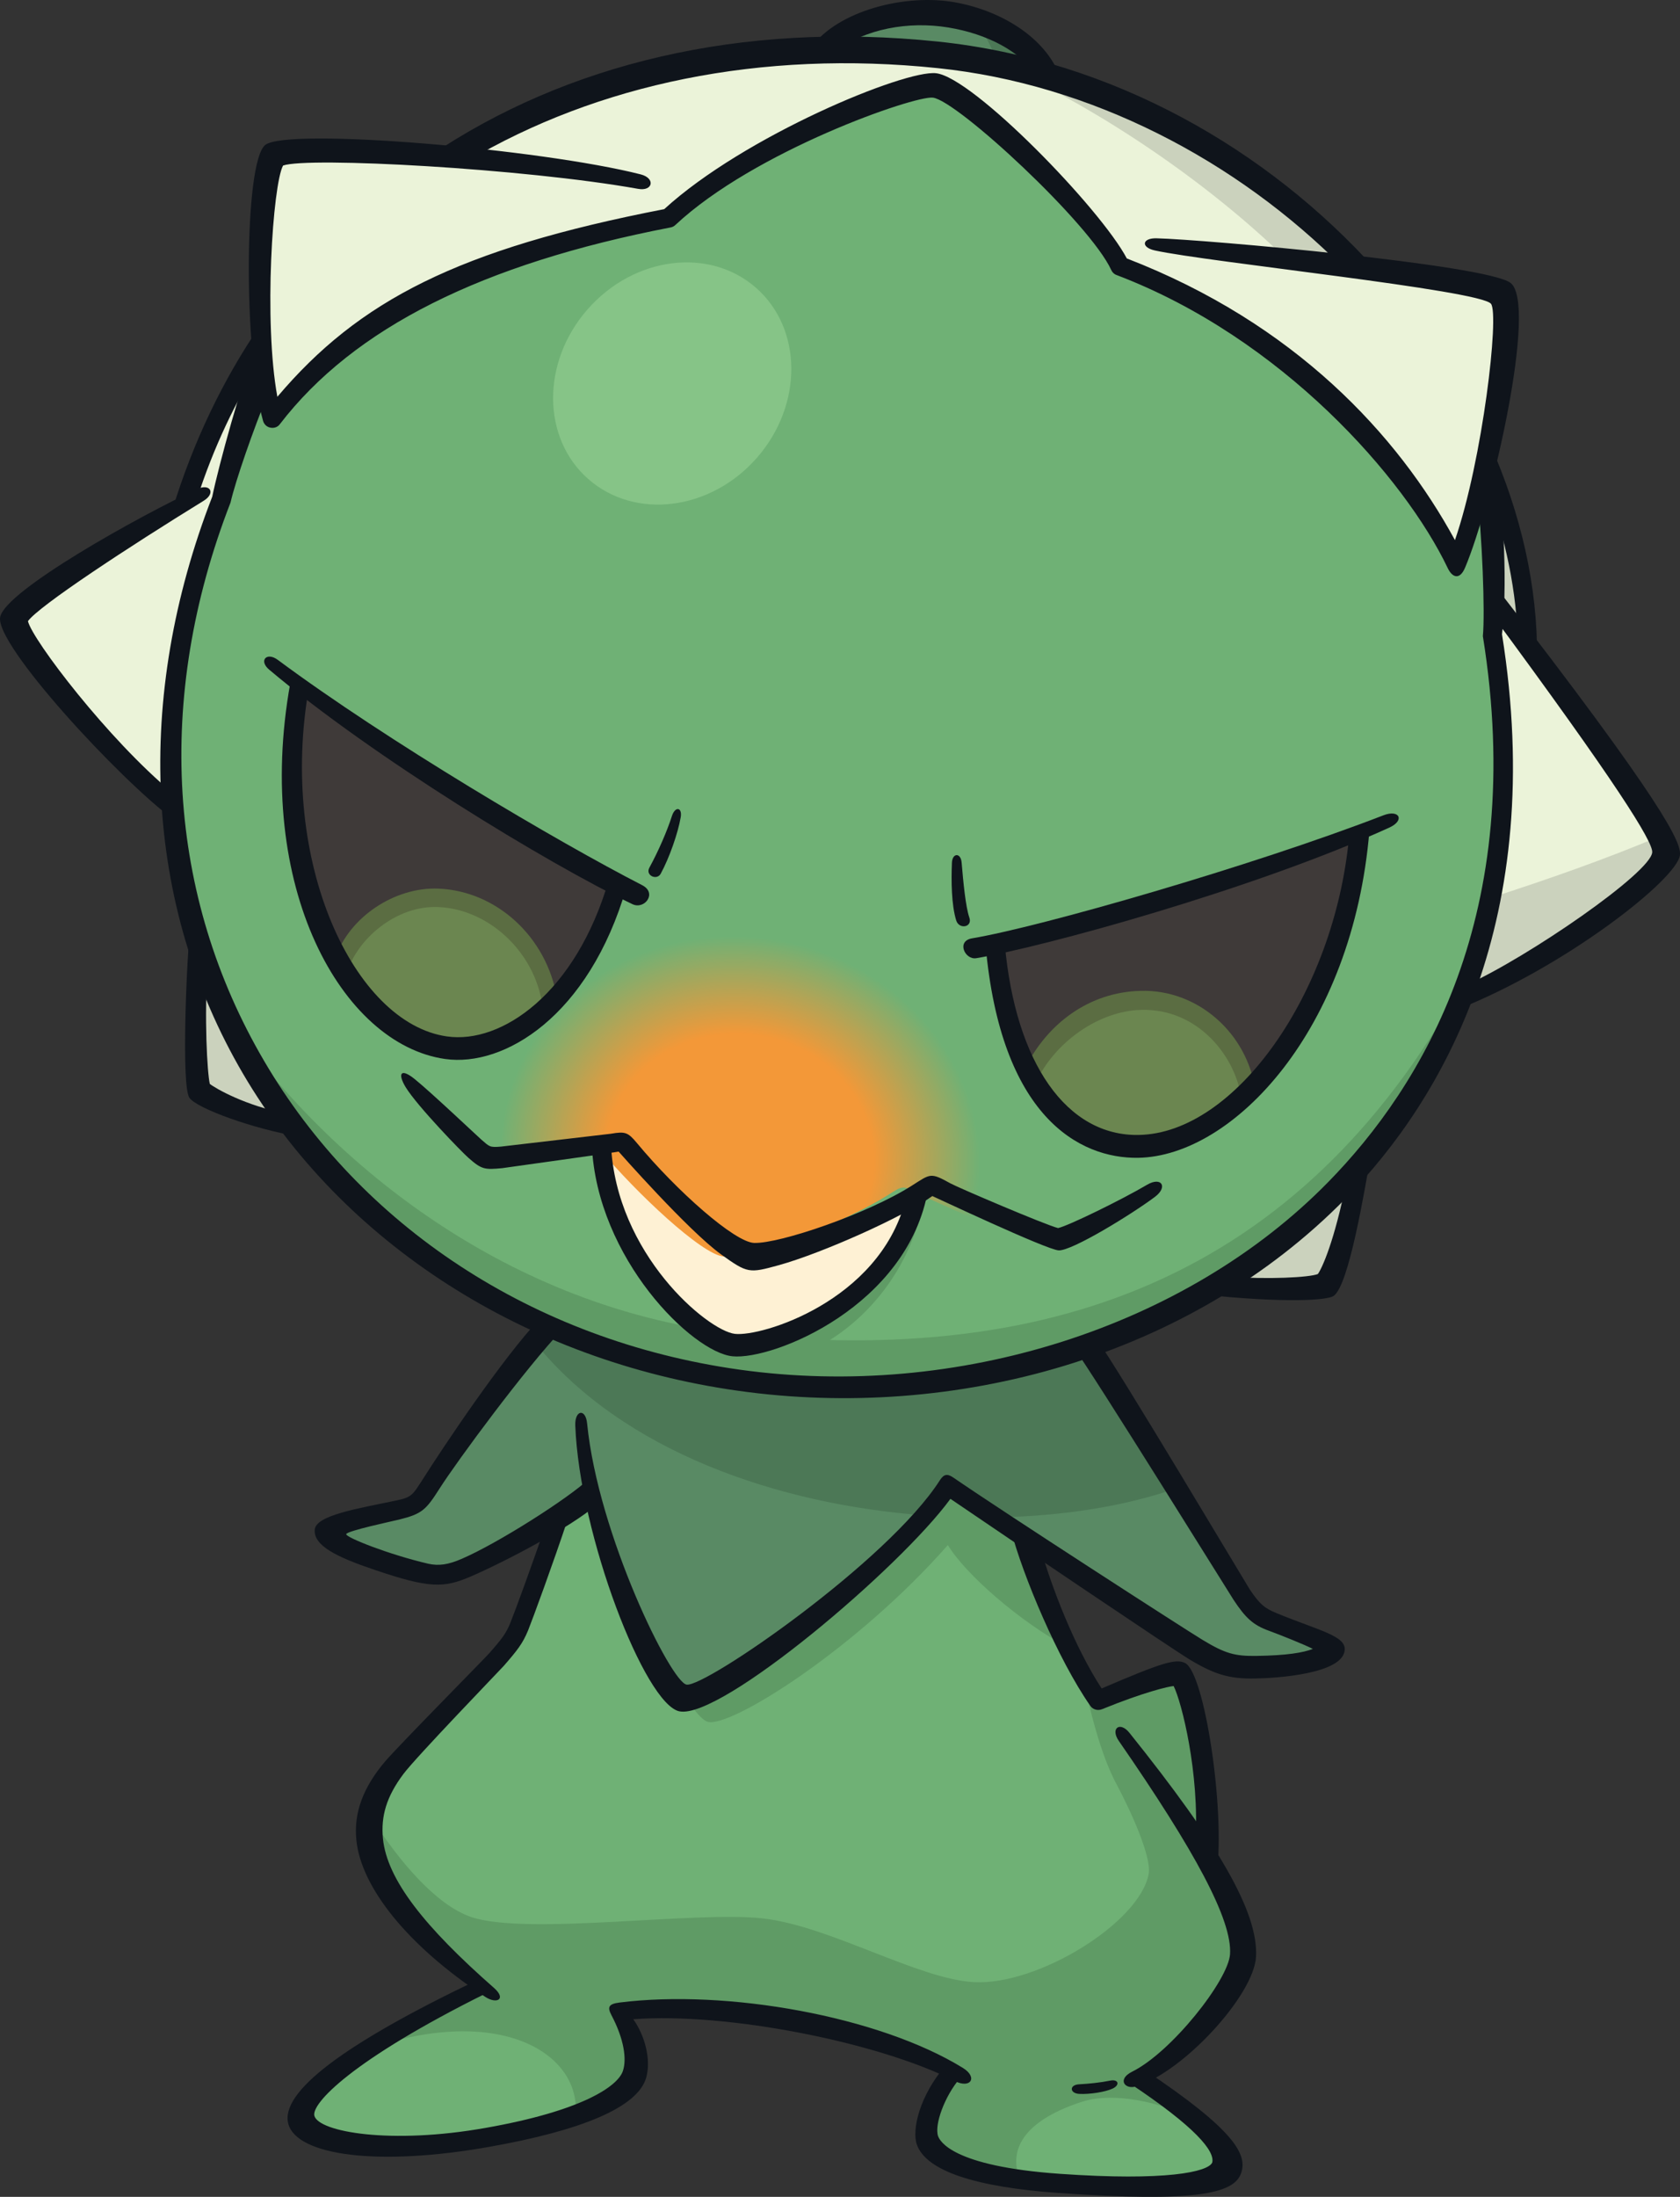 <?xml version="1.0" encoding="UTF-8"?>
<!-- Created with Inkscape (http://www.inkscape.org/) -->
<svg version="1.1" viewBox="0 0 239.26 312.74" xmlns="http://www.w3.org/2000/svg">
 <rect x="0" y="0" width="239.26" height="312.74" fill="#333333" stroke="none"/>
 <defs>
  <radialGradient id="radialGradient137317-2" cx="0" cy="0" r="1" gradientTransform="matrix(1.657 -.269 -.248 -1.528 666.4 101.48)" gradientUnits="userSpaceOnUse">
   <stop stop-color="#f39838" offset="0"/>
   <stop stop-color="#f39838" offset=".309"/>
   <stop stop-color="#f39838" offset=".558"/>
   <stop stop-color="#6fb175" offset="1"/>
  </radialGradient>
 </defs>
 <g transform="translate(14.629 15.739)">
  <g>
   <path d="m197.01 49.969c-1.221 5.575-2.706 10.926-4.232 14.568-5.88-12.37-21.851-32.513-47.894-42.401-3.072-6.694-22.055-25.29-26.429-25.86-3.235-0.407-26.429 8.383-37.823 19.023-29.786 5.737-46.165 15.076-56.46 28.504-0.549-1.933-0.956-4.435-1.241-7.223-2.197 5.331-5.615 15.971-5.982 18.739-23.072 59.247 11.495 116.07 73.55 124.78 58.372 8.22 119.47-30.661 107.41-105.49 0.57-6.653 0.102-18.474-0.895-24.639" fill="#6fb175"/>
   <path d="m91.202 174.24c-29.746-2.97-55.788-20.549-73.021-44.415 12.533 26.205 38.27 45.493 72.329 50.275 44.639 6.287 90.885-14.995 104.76-58.84-21.892 42.197-56.48 57.741-104.07 52.981" fill="#5f9b65"/>
   <path d="m16.936 55.315c0.387-2.747 3.805-13.408 5.982-18.739-0.122-1.2-0.224-2.462-0.305-3.764-4.537 6.918-8.199 14.629-10.824 23.113-8.484 4.822-23.988 14.161-24.517 16.399-0.57 2.462 13.51 19.308 22.726 26.612h0.02c-1.038-13.896 1.099-28.688 6.918-43.621" fill="#ebf3d9"/>
   <path d="m75.029 147.86c-1.038-1.241-1.139-1.058-2.97-0.773-0.244 0.041-0.61 0.081-1.038 0.142 0.712 15.768 13.774 27.996 18.739 28.586 4.496 0.549 23.011-6.083 26.185-21.587-6.104 3.845-19.227 9.034-23.398 8.749-3.113-0.203-12.574-9.176-17.518-15.117" fill="#fef1d4"/>
   <path d="m198.13 69.846c-0.041 1.75-0.102 3.377-0.224 4.761 3.194 19.796 1.261 37.09-4.395 51.658 7.365-2.95 29.298-16.684 29.298-20.875 0-2.665-17.681-26.226-24.679-35.544" fill="#ebf3d9"/>
  </g>
  <g fill="#cbd2bd">
   <path d="m197.62 112.09c-0.997 4.964-2.381 9.705-4.11 14.161 7.386-2.93 29.298-16.663 29.298-20.854 0-0.366-0.326-1.119-0.895-2.157-7.609 3.235-16.338 6.287-24.293 8.85"/>
   <path d="m13.717 139.58c0.61 0.895 6.409 3.622 13.204 4.72l0.02-0.02c-5.839-7.752-10.315-16.419-13.225-25.737-0.793 8.383-0.61 20.142 0 21.038"/>
   <path d="m158.41 167.23c5.31 0.509 14.242 0.895 15.768-0.061 0.997-0.631 2.95-6.856 4.741-16.887-5.9 6.714-12.838 12.37-20.509 16.948"/>
  </g>
  <g>
   <path d="m166.65 215.18c-1.953-0.793-2.848-1.526-4.456-3.927-1.607-2.401-17.66-29.156-22.258-35.544h-0.02c-15.483 5.208-32.553 6.775-49.42 4.395-9.562-1.343-18.474-3.845-26.633-7.304h-0.02c-5.595 5.88-14.791 19.125-17.009 22.625-1.811 2.828-2.136 3.133-4.964 3.825-2.828 0.712-9.4 1.933-9.685 2.726-0.305 0.814 0.855 2.238 4.578 3.54 3.744 1.323 7.223 2.218 9.318 2.686 1.79 0.407 3.438 0.142 5.615-0.773 5.168-2.238 14.771-7.813 17.904-10.743v-0.02c3.174 14.201 10.641 29.033 13.123 29.298 4.313 0.488 30.254-18.677 37.64-30.234 7.141 4.903 32.736 21.851 35.402 23.459 3.398 2.055 5.005 2.462 8.383 2.421 5.453-0.102 10.702-1.16 10.702-2.604 0-1.241-6.246-3.031-8.199-3.825" fill="#598a64"/>
   <path d="m139.94 175.7h-0.02c-15.483 5.208-32.553 6.775-49.42 4.415-9.562-1.343-18.474-3.845-26.633-7.324h-0.02c-0.712 0.753-1.485 1.628-2.299 2.584 12.452 15.463 34.568 23.072 55.585 24.618 1.282-1.485 2.381-2.93 3.235-4.252 1.526 1.038 3.906 2.645 6.734 4.537 9.624-0.163 18.596-1.607 25.798-4.151-4.985-8.118-10.539-17.07-12.96-20.427" fill="#4c7856"/>
   <path d="m82.728 225.97c-2.482-0.285-9.97-15.097-13.123-29.318v0.02c-1.017 0.956-2.706 2.177-4.7 3.479-1.974 6.022-5.005 14.262-5.595 15.687-0.692 1.689-1.323 2.482-3.255 4.7-1.363 1.567-11.292 12.024-14.181 15.422-6.328 7.487-5.961 16.602 12.106 31.21-13.184 6.551-26.918 14.791-25.778 18.881 1.078 3.906 14.161 4.679 26.592 2.482 13.713-2.421 20.244-6.124 20.936-8.973 0.692-2.767-1.038-6.694-2.258-9.013 12.574-1.567 35.564 2.34 47.609 8.647-2.319 2.706-4.456 7.426-3.662 9.746 0.936 2.706 6.328 5.27 18.82 6.144 11.923 0.834 22.848 0.61 23.805-2.218 1.078-3.133-6.328-8.769-12.492-12.859l-0.692 0.285c6.144-2.157 15.219-13.286 15.504-17.762 0.203-3.052-1.567-7.711-5.229-13.917 0.997-11.231-2.523-25.412-3.764-26.043-1.139-0.57-6.694 1.607-11.597 3.764-4.558-6.511-8.749-17.05-10.295-23.133-4.7-3.113-8.83-5.9-11.109-7.467-7.386 11.556-33.347 30.702-37.64 30.234" fill="#6fb175"/>
   <path d="m86.119 229.36c3.113 1.038 21.282-10.397 34.242-25.147 2.502 4.151 10.295 10.946 17.029 14.527-2.686-5.493-4.883-11.495-5.921-15.544-4.679-3.113-8.83-5.9-11.109-7.467-7.202 11.312-32.187 29.868-37.314 30.234 1.261 1.913 2.34 3.154 3.072 3.398" fill="#5f9b65"/>
   <path d="m139.54 283.44c3.418-1.099 9.278-0.671 15.91 2.421-2.34-2.014-5.229-4.09-7.894-5.86l-0.692 0.285c6.144-2.136 15.219-13.286 15.504-17.742 0.203-3.072-1.567-7.731-5.229-13.917 0.977-11.251-2.523-25.432-3.764-26.043-1.16-0.57-6.694 1.607-11.597 3.744-0.753-1.078-1.485-2.258-2.218-3.499 1.77 8.505 3.398 12.757 4.863 15.504 1.811 3.398 4.985 10.193 4.537 12.696-1.261 6.938-15.829 15.931-24.924 15.402-7.935-0.448-20.387-7.935-29.908-9.054-9.502-1.139-33.754 2.482-41.689-0.224-4.903-1.689-10.132-7.792-14.12-14.018-0.997 6.185 2.95 13.754 15.666 24.049-5.371 2.665-10.783 5.595-15.3 8.423 18.779-5.982 29.461 1.424 28.647 9.746 5.27-1.913 7.976-4.029 8.403-5.778 0.671-2.787-1.038-6.714-2.258-9.034 12.574-1.567 35.564 2.34 47.609 8.667-2.34 2.706-4.456 7.406-3.662 9.725 0.773 2.258 4.679 4.415 13.204 5.595-1.872-4.7 1.241-8.627 8.912-11.088" fill="#5f9b65"/>
   <path d="m197.01 49.969c-1.221 5.575-2.706 10.926-4.232 14.568-5.88-12.37-21.851-32.513-47.894-42.401-3.072-6.694-22.055-25.29-26.429-25.86-3.235-0.407-26.429 8.383-37.823 19.023-29.786 5.737-46.165 15.076-56.46 28.504-0.549-1.933-0.956-4.435-1.241-7.223-0.122-1.221-0.224-2.462-0.305-3.764-0.712-11.312 0.203-25.086 1.729-26.45 1.18-1.099 12.655-0.814 25.29 0.244 19.288-11.984 43.52-17.07 69.216-14.405 22.889 2.401 44.659 13.856 60.325 30.315 10.254 1.2 18.677 2.34 20.061 3.418 1.465 1.16 0.183 12.736-2.157 23.622z" fill="#ebf3d9"/>
   <path d="m179.17 22.52c-13.327-13.998-31.068-24.354-50.193-28.627 13.265 6.246 28.138 16.053 39.776 27.426 3.561 0.407 7.08 0.814 10.417 1.2" fill="#cbd2bd"/>
   <path d="m118.85-7.783c5.432 0.57 10.783 1.668 16.033 3.194v-0.02c-5.595-9.847-23.133-12.513-32.533-3.866l0.041 0.061c5.392-0.142 10.885 0.041 16.46 0.631" fill="#598a64"/>
   <path d="m134.88-4.608c-2.116-3.703-5.9-6.389-10.315-7.854 1.363 2.075 2.36 4.151 2.991 6.043 2.462 0.529 4.903 1.119 7.324 1.831z" fill="#4c7856"/>
  </g>
  <g transform="matrix(15.259 0 0 15.259 -13464 -9897.9)">
   <path transform="matrix(1.333 0 0 -1.333 0 793.7)" d="m664.75 101.76c-0.015-0.088-0.022-0.176-0.023-0.263 0.189 0.023 0.469 0.058 0.553 0.071 0.09 0.014 0.095 0.023 0.146-0.038 0.243-0.291 0.708-0.732 0.861-0.743 0.205-0.014 0.85 0.241 1.15 0.43 0.104 0.067 0.105 0.068 0.205 0.014 0.027-0.014 0.206-0.096 0.386-0.175 0.013 0.049 0.024 0.099 0.032 0.149 0.153 0.915-0.464 1.78-1.377 1.933-0.094 0.015-0.188 0.023-0.28 0.023-0.805 0-1.516-0.581-1.653-1.401" fill="url(#radialGradient137317-2)"/>
  </g>
  <g>
   <path d="m197.01 49.969c0.793 4.863 1.241 13.286 1.119 19.878 1.302 1.729 2.97 3.947 4.822 6.45-0.224-9.257-2.299-18.25-5.86-26.734z" fill="#cbd2bd"/>
   <path d="m28.121 81.828-0.081-0.041c-4.924 27.508 7.243 49.684 20.936 51.617 8.362 1.18 19.43-6.47 24.293-23.194l-0.041-0.02c-11.699-6.002-30.987-17.884-45.107-28.362" fill="#3f3a39"/>
   <path d="m47.928 112.09c-6.389-0.285-12.492 4.517-13.978 9.705 4.029 6.592 9.4 10.804 15.036 11.617 4.578 0.631 9.949-1.383 14.69-6.063-0.732-8.138-7.874-14.913-15.748-15.259" fill="#6b8650"/>
   <path d="m127.1 118.62c1.689 19.247 10.051 28.993 20.346 28.83 14.364-0.244 29.481-20.529 31.475-44.537h-0.02c-17.172 6.795-40.956 13.449-51.8 15.707" fill="#3f3a39"/>
   <path d="m147.79 126.65c-6.653 0.183-12.859 4.598-15.626 10.661 3.764 6.816 9.176 10.234 15.3 10.132 5.31-0.081 10.743-2.95 15.565-7.711-0.956-7.08-7.101-13.306-15.239-13.082" fill="#6b8650"/>
   <path d="m62.703 128.14c-0.712-7.915-7.447-14.425-14.873-14.751-5.982-0.285-11.679 4.517-13.143 9.603-0.448-0.387-1.465-1.933-1.546-2.36 1.933-5.758 8.403-10.132 14.69-9.868 8.22 0.346 15.381 6.816 16.867 15.565-0.326 0.529-1.607 1.546-1.994 1.811" fill="#5b6d42"/>
   <path d="m162.18 140.7c-0.814-6.043-6.185-12.899-14.303-12.675-6.083 0.163-12.391 4.659-15.056 10.478-0.509-0.773-1.282-1.994-1.343-2.401 3.174-6.185 9.013-10.58 16.277-10.783 8.179-0.265 15.28 6.022 16.419 14.262-0.448 0.285-1.485 0.855-1.994 1.119" fill="#5b6d42"/>
   <path d="m89.768 175.82c-1.465-0.183-3.601-1.363-5.941-3.337 2.36 3.337 5.127 6.144 7.528 6.246 9.562 0.407 23.438-8.566 25.921-25.31-0.346 0.183-0.753 0.448-1.343 0.793-3.154 15.524-21.668 22.157-26.165 21.607" fill="#5f9b65"/>
   <path d="m93.037 25.23c6.653 5.839 6.714 16.663 0.142 24.191-6.592 7.528-17.335 8.891-24.008 3.052-6.653-5.819-6.714-16.663-0.122-24.171 6.592-7.528 17.335-8.912 23.988-3.072" fill="#86c487"/>
  </g>
  <g fill="#0f141b">
   <path d="m198.24 26.851m-6.694 38.27c-6.104-12.777-23.601-32.757-47.162-41.709-0.346-0.122-0.61-0.387-0.753-0.712-3.031-6.612-21.892-24.089-25.392-24.537-2.584-0.326-25.392 7.569-36.684 18.128-0.203 0.183-0.427 0.305-0.671 0.346-26.795 5.168-45.107 14.283-55.646 27.996-0.305 0.427-0.814 0.61-1.343 0.509-0.509-0.081-0.916-0.468-1.058-0.956-2.747-9.685-2.767-36.806 0.305-39.288 3.174-2.523 39.267 0.57 53.489 4.191 2.116 0.549 1.729 2.442-0.387 2.055-16.277-2.909-47.04-4.578-50.559-3.316-1.465 2.665-2.787 22.177-0.814 32.92 11.597-13.693 25.737-21.017 55.096-26.714 11.414-10.437 34.262-19.858 38.718-19.349 5.31 0.61 23.438 19.288 27.162 26.368 23.947 9.257 38.576 25.107 46.734 40.102 3.947-11.455 6.348-32.187 5.127-33.652-1.607-1.953-40.285-5.921-47.874-7.589-2.035-0.448-1.811-1.79 0.265-1.729 6.714 0.163 46.999 3.744 50.397 6.348 3.886 2.991-2.645 31.495-6.47 40.529-0.732 1.75-1.79 1.506-2.482 0.061"/>
   <path d="m90.492 182.25c-30.376-4.273-56.399-21.058-70.519-45.147-14.14-24.15-15.483-53.489-4.374-82.136 0.916-4.435 4.232-16.521 6.307-21.567 0.122 2.035 1.302 4.313 1.668 6.836-2.177 5.31-4.659 12.452-5.371 15.565-10.844 27.914-8.973 56.053 4.781 79.491 13.672 23.377 38.148 39.796 67.691 43.947 30.946 4.334 63.56-6.002 83.825-26.673 13.388-13.652 28.423-38.209 22.055-77.741 0.326-3.438-0.102-14.262-0.855-20.753 0.875-1.892 1.811-3.52 2.319-4.883 1.729 7.121 1.974 19.573 1.261 25.371 6.49 40.57-8.464 66.226-22.258 80.305-22.238 22.686-55.748 31.719-86.531 27.385"/>
   <path d="m192.78 128.03c0.509-1.221 1.323-3.337 1.465-3.561 8.81-3.988 26.246-15.992 26.429-18.881 0.102-1.526-5.147-9.908-23.011-34.1-0.203-0.265 0.122-4.517 0.57-3.906 24.374 31.434 26.592 36.663 26.389 38.413-0.407 3.438-16.378 15.971-31.841 22.035"/>
   <path d="m10.042 100.89c-7.589-5.615-25.534-24.964-24.639-28.83 0.875-3.805 19.735-14.303 28.037-18.169 1.872-0.875 2.686 0.57 0.956 1.648-10.682 6.572-23.54 15.015-25.046 17.152 0.651 2.686 11.414 16.826 20.59 24.435 0.305 0.265 0.366 3.947 0.102 3.764"/>
   <path d="m176.77 22.471c-15.3-15.442-36.073-26.246-57.802-28.504-25.249-2.645-48.525 2.258-67.101 13.265-1.18-0.407-3.622-0.753-5.229-0.814 19.267-13.021 44.171-19.166 72.329-16.236 24.842 2.604 46.938 15.32 62.401 32.533-0.997-0.061-3.337-0.305-4.598-0.244"/>
   <path d="m196.54 52.194c2.869 7.243 4.619 14.832 4.985 22.564 0.041 0.529 2.747 3.988 2.747 3.235 0.102-10.234-2.299-20.651-6.714-30.559-0.305 1.302-0.895 3.866-1.017 4.761"/>
   <path d="m22.834 35.179c-3.906 6.124-7.08 12.859-9.42 20.122-0.102 0.346-3.703 2.258-3.499 1.546 2.95-9.644 7.182-18.494 12.574-26.368 0 1.445 0.183 3.988 0.346 4.7"/>
   <path d="m133.19-4.744c-2.523-3.744-7.243-6.165-12.757-7.08-5.676-0.936-11.882 0.183-16.073 3.418-1.18 0.244-2.482 0-3.764-0.102 3.296-5.331 12.94-8.118 20.305-6.979 6.734 1.058 13.815 5.087 15.707 11.455-0.712-0.122-2.604-0.468-3.418-0.712"/>
   <path d="m14.946 138.99m13.103 7.08c-6.368-1.017-14.669-4.008-15.707-5.534-1.139-1.668-0.448-18.698 0.142-25.025 0.712 1.343 1.75 4.659 2.462 6.063-0.509 7.589-0.061 15.422 0.305 16.989 0.814 0.651 5.147 3.133 10.905 4.212 0.326 0.061 1.974 3.316 1.892 3.296"/>
   <path d="m88.063 162.83c-4.679-3.377-14.547-14.588-14.588-14.629 0.02 0.041-16.602 2.36-16.602 2.36-2.482 0.224-2.889 0.203-4.781-1.465-0.855-0.732-7.284-7.345-8.952-10.071-1.119-1.851-0.793-2.828 1.302-1.139 2.381 1.933 8.789 7.996 9.502 8.627 1.139 0.977 1.139 1.119 2.767 0.977l15.666-1.831c2.014-0.346 2.421-0.224 3.703 1.323 5.676 6.836 13.937 14.14 16.704 14.222 3.662 0.102 16.094-4.13 22.421-8.138 2.726-1.729 2.645-1.933 5.554-0.326 1.119 0.61 13.449 5.88 15.3 6.348 1.485-0.326 9.095-4.049 12.675-6.165 2.035-1.2 3.011 0.285 1.139 1.709-3.255 2.442-11.841 7.731-13.733 7.63-1.729-0.081-17.925-7.731-17.986-7.731-4.11 2.95-15.707 8.138-21.892 9.847-4.212 1.16-4.435 1.16-8.199-1.546"/>
   <path d="m89.698 177.34c-5.697-0.549-19.308-13.876-20.041-30.051 1.017-0.224 2.075-0.285 2.726-0.122 0.712 15.626 13.754 26.511 17.64 26.979 3.825 0.448 20.407-4.659 24.232-18.759 0.122-0.468 3.418-2.564 3.296-1.811-2.848 16.562-22.014 24.334-27.853 23.764"/>
   <path d="m156.68 168.56c0.916-0.61 2.828-2.116 3.438-2.564 5.9 0.427 11.699 0.122 12.94-0.366 0.57-0.793 2.36-4.598 4.09-13.347 0.753-0.916 2.787-3.337 3.499-3.845-0.875 4.883-3.154 18.922-5.371 20.325-0.977 0.61-6.775 1.017-18.596-0.203"/>
   <path d="m38.744 207.75c-5.432-1.831-8.769-3.459-8.545-5.758 0.203-2.035 6.246-2.991 11.333-4.069 2.462-0.509 2.482-0.631 4.151-3.235 2.543-4.008 11.19-17.05 16.663-22.808 0.529-0.549 3.703 0.997 3.194 1.546-5.351 5.636-15.056 18.8-17.558 22.726-1.953 3.072-2.502 3.622-5.778 4.435-0.712 0.183-7.467 1.607-7.528 2.075-0.061 0.468 6.104 2.909 11.699 4.212 1.485 0.326 2.828 0.142 4.781-0.712 5.107-2.197 15.117-8.566 18.108-11.373 0.407 0.203 1.18 3.601 1.017 3.744-3.622 3.113-12.777 7.955-17.904 10.173-3.805 1.628-5.839 1.689-13.632-0.956"/>
   <path d="m82.152 227.89c-4.924-0.956-14.242-25.086-14.852-40.692-0.081-2.238 1.485-2.482 1.689-0.265 1.567 15.788 11.963 36.887 14.181 37.151 2.706 0.346 28.667-17.538 36.053-29.095 0.57-0.895 1.078-0.956 1.913-0.387 7.304 5.025 32.879 21.526 35.503 23.113 3.255 1.974 4.639 2.319 7.65 2.279 4.354-0.061 6.714-0.468 8.057-0.997-1.241-0.631-4.598-1.974-6.205-2.564-2.34-0.834-3.398-1.872-5.087-4.415-0.509-0.773-19.715-31.699-22.889-36.114 0.793-0.285 2.482-1.078 3.276-1.18 3.235 4.496 21.424 35.056 21.892 35.768 1.465 2.197 2.177 2.726 3.845 3.418 6.063 2.482 9.807 3.215 9.705 5.188-0.163 3.499-9.908 4.069-12.736 4.11-3.703 0.081-5.839-0.59-9.359-2.706-2.523-1.526-25.575-17.09-34.059-22.869-7.223 9.888-32.675 31.414-38.576 30.254"/>
   <path d="m54.476 268.53c-11.17-7.324-17.701-15.687-18.352-22.319-0.407-3.927 1.017-7.569 4.09-11.19 1.851-2.177 14.323-14.812 14.812-15.381 1.913-2.177 2.401-2.848 3.011-4.313 0.57-1.383 3.194-8.505 5.147-14.283 0.142-0.448 3.276-1.18 3.031-0.468-1.994 6.022-5.025 14.283-5.636 15.788-0.773 1.872-1.526 2.828-3.479 5.066-0.509 0.57-12.492 12.981-14.283 15.381-2.421 3.235-3.215 6.002-2.909 9.196 0.59 5.86 5.982 12.614 15.829 21.261 1.79 1.587 0.387 2.34-1.261 1.261"/>
   <path d="m26.443 286.65c-1.282-4.558 7.996-11.455 26.694-20.407 0.448 0.366 1.261 1.241 1.485 1.77-19.247 9.562-24.944 15.748-24.476 17.457 0.631 2.279 10.804 4.13 24.415 1.709 13.733-2.421 18.779-5.921 19.512-8.077 0.59-1.689 0.163-4.598-1.628-7.976-0.57-1.099-0.468-1.587 1.18-1.79 15.219-1.913 36.907 1.933 48.891 9.318 2.157 1.343 1.078 3.011-1.18 1.851-10.722-5.473-32.431-9.807-45.778-8.789 1.628 2.279 2.564 5.697 1.851 8.281-1.18 4.293-9.359 7.589-22.38 9.888-15.931 2.828-27.324 1.2-28.586-3.235"/>
   <path d="m136.14 296.45c-11.78-0.834-18.881-3.113-20.203-6.918-0.712-2.075 0.366-6.897 4.11-11.251 0.509-0.57 2.564 1.221 2.075 1.79-2.238 2.604-3.703 6.694-3.154 8.281 0.244 0.671 1.953 4.293 17.355 5.371 15.076 1.058 21.099-0.265 21.689-1.607 0.407-1.628-2.421-5.066-11.678-11.231-0.509-0.346 1.445-2.36 2.075-1.933 12.96 8.647 14.71 12.126 13.672 14.791-1.078 2.787-6.429 4.069-25.941 2.706"/>
   <path d="m146.59 279.19c5.636-2.787 13.713-13.042 13.957-16.724 0.326-4.883-5.005-14.71-15.829-30.356-1.261-1.811 0.163-2.869 1.526-1.139 12.655 15.788 18.332 25.473 18.006 31.841-0.285 5.432-10.275 16.358-17.029 18.454-1.689 0.529-2.767-1.017-0.631-2.075"/>
   <path d="m155.63 246.48c0.59-9.868-1.994-19.98-3.113-22.197-0.753 0.061-4.191 0.855-10.193 3.296-0.61 0.244-1.302 0.061-1.668-0.468-4.578-6.551-9.644-18.576-11.333-25.107-0.183-0.732 4.008 1.851 4.09 2.136 1.689 6.083 5.025 14.629 8.85 20.488 8.484-3.642 10.559-4.293 11.882-3.622 2.787 1.383 5.717 20.895 4.517 29.929-0.102 0.712-3.052-4.09-3.031-4.456"/>
   <path d="m139.04 280.98c1.445-0.081 3.072-0.244 4.456-0.529 1.18-0.224 1.404 0.631 0.326 1.139-1.058 0.488-3.255 0.834-4.761 0.753-1.363-0.081-1.424-1.282-0.02-1.363"/>
   <path d="m77.853 107.78c1.302-2.381 2.523-5.208 3.215-7.365 0.468-1.424 1.506-1.241 1.241 0.224-0.387 2.238-1.607 5.737-2.848 8.016-0.549 0.977-2.218 0.244-1.607-0.875"/>
   <path d="m121.55 115.29c-0.692-2.238-0.712-5.676-0.61-8.179 0.041-1.445 1.261-1.506 1.383-0.061 0.224 2.686 0.57 6.328 1.099 7.833 0.488 1.404-1.465 1.729-1.872 0.407"/>
   <path d="m75.446 112.98c-12.248-5.86-37.009-20.977-51.739-33.387-1.526-1.282-0.366-2.584 1.241-1.383 15.565 11.556 39.837 25.88 51.882 32.065 2.177 1.119 0.346 3.52-1.383 2.706"/>
   <path d="m48.781 135.02c-14.73-2.075-27.284-24.496-22.075-53.489 0.549 0.061 1.933 0.224 2.686 0.488-4.456 24.863 6.368 47.914 19.634 49.786 7.792 1.119 18.352-6.165 23.031-22.218 0.773 0.224 1.994 0.773 2.523 1.017-5.351 18.372-17.436 25.595-25.799 24.415"/>
   <path d="m123.81 117.84c9.644-1.607 39.918-10.295 58.596-17.518 2.279-0.875 3.072 0.732 0.834 1.75-19.186 8.749-49.298 17.009-58.84 18.596-1.607 0.264-2.869-2.442-0.59-2.828"/>
   <path d="m125.73 118.75c0.651-0.142 1.994-0.326 2.726-0.244 1.506 17.192 8.912 27.528 19.105 27.324 13.754-0.244 27.833-20.183 29.929-42.34 0.468-0.142 2.462-0.834 2.909-0.977-2.36 28.403-19.41 46.348-32.94 46.572-8.383 0.122-19.573-5.86-21.729-30.336"/>
  </g>
 </g>
</svg>

